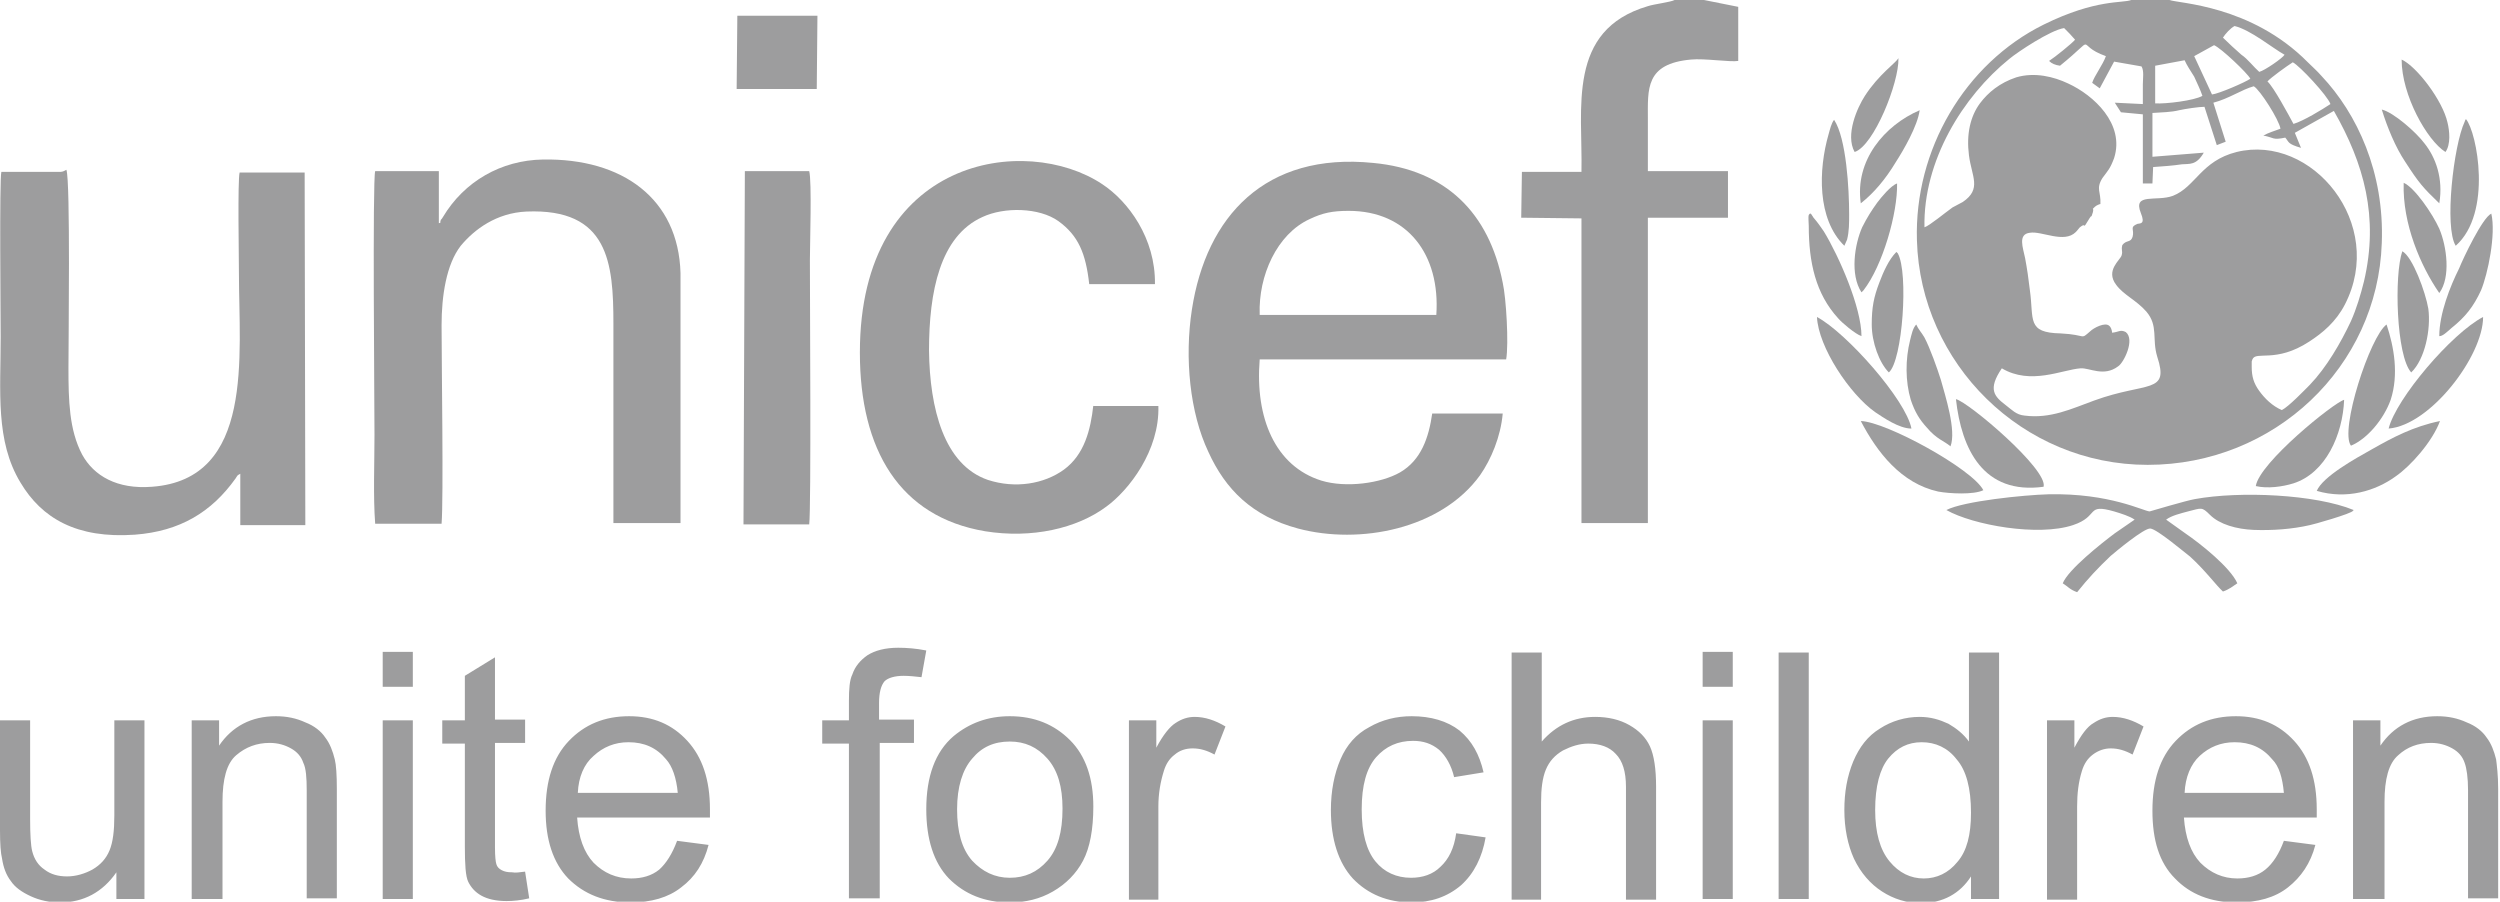 <svg width="244" height="88" viewBox="0 0 244 88" fill="none" xmlns="http://www.w3.org/2000/svg">
<g clip-path="url(#clip0_7716_51301)">
<path d="M210.345 10.09V6.415L213.218 5.88C213.419 6.348 213.82 6.949 214.154 7.484C214.421 8.085 214.755 8.753 214.956 9.355C214.154 9.822 211.347 10.156 210.345 10.09ZM221.303 7.951C221.571 7.617 223.241 6.415 223.776 6.08C224.444 6.415 227.183 9.355 227.451 10.156C226.649 10.691 224.778 11.827 223.843 12.094C223.375 11.226 221.905 8.486 221.303 7.951ZM214.154 5.479L216.092 4.41C216.76 4.677 219.366 7.15 219.633 7.684C219.165 8.018 216.559 9.154 215.891 9.221L214.154 5.479ZM216.96 3.675C217.161 3.341 217.695 2.74 218.096 2.539C219.7 2.94 221.771 4.677 222.974 5.345C222.773 5.68 221.036 6.882 220.502 7.016C219.967 6.548 219.366 5.746 218.764 5.345C218.23 4.878 217.495 4.21 216.96 3.675ZM199.988 5.947C200.256 6.214 200.59 6.348 201.057 6.415C204.933 3.274 202.327 4.343 205.534 5.479C205.267 6.281 204.398 7.417 204.198 8.085L204.933 8.62L206.336 6.014L209.009 6.481C209.276 6.882 209.142 7.684 209.142 8.219C209.142 8.82 209.142 9.488 209.142 10.156L206.403 10.023L207.004 10.958L209.142 11.159V17.907H210.078L210.145 16.304C211.08 16.237 212.082 16.17 212.951 16.036C213.686 15.97 214.354 16.17 215.089 14.9L210.078 15.301V11.025C211.013 10.958 211.882 10.958 212.684 10.758C213.285 10.624 214.622 10.424 215.156 10.424L216.359 14.165L217.227 13.831L216.025 10.023C217.562 9.622 218.764 8.753 219.967 8.419C220.568 8.753 222.439 11.693 222.573 12.562C222.038 12.762 221.37 12.963 220.903 13.23C221.972 13.431 221.771 13.698 223.041 13.431C223.442 13.898 223.241 14.032 224.578 14.433L223.976 12.963L227.785 10.825C230.725 15.97 232.195 21.181 230.725 27.462C230.391 28.799 229.99 30.135 229.455 31.338C228.453 33.476 227.05 35.882 225.446 37.552C224.912 38.087 223.375 39.69 222.707 40.024C221.771 39.623 221.036 38.888 220.502 38.153C219.967 37.418 219.767 36.75 219.767 35.815C219.767 35.681 219.767 35.414 219.767 35.28L219.833 35.08C220.168 34.211 222.105 35.481 225.379 33.342C226.716 32.474 227.985 31.405 228.854 29.734C232.93 21.85 225.647 13.03 218.297 14.834C214.822 15.702 214.287 18.241 212.082 19.11C210.479 19.712 208.14 18.776 208.942 20.781C209.41 21.916 208.875 21.783 208.608 21.85C207.806 22.184 208.341 22.384 208.14 23.119C207.94 23.721 207.539 23.387 207.138 23.921C207.004 24.456 207.205 24.456 207.071 24.923C206.937 25.391 205.467 26.393 206.537 27.797C207.272 28.799 208.474 29.267 209.477 30.402C210.679 31.806 210.011 33.075 210.546 34.812C211.748 38.487 209.543 37.218 204.398 39.089C202.193 39.891 200.122 40.893 197.583 40.559C196.781 40.492 196.313 39.958 195.779 39.557C194.643 38.688 193.975 38.02 195.378 35.948C198.184 37.619 201.258 36.082 203.062 35.948C203.931 35.882 205.334 36.817 206.737 35.748C207.272 35.414 208.407 33.142 207.472 32.407C206.937 32.14 206.804 32.407 206.136 32.474V32.407C206.136 32.474 206.136 32.14 205.935 31.872L205.868 31.806C205.467 31.405 204.332 32.006 203.997 32.34C202.995 33.209 203.73 32.674 201.124 32.541C197.783 32.474 198.518 31.204 198.117 28.331C197.984 27.195 197.85 26.26 197.65 25.191C197.449 24.188 196.915 22.852 198.117 22.718C199.253 22.518 201.458 23.787 202.594 22.651C202.795 22.451 202.862 22.317 202.995 22.184C203.73 21.582 203.129 22.651 203.931 21.315C204.265 20.781 203.997 21.516 204.265 20.714C204.398 20.179 204.064 20.58 204.465 20.179C204.599 20.046 204.933 19.912 205 19.912C205.067 18.709 204.532 18.442 205.2 17.373C205.735 16.638 205.935 16.504 206.336 15.435C207.405 12.094 204.332 9.288 201.859 8.152C200.456 7.484 198.585 7.016 196.781 7.55C195.177 8.085 194.041 9.021 193.24 10.09C192.304 11.359 191.903 13.096 192.171 15.168C192.438 17.239 193.44 18.442 191.569 19.712C191.235 19.912 190.901 20.046 190.567 20.246C189.899 20.714 188.295 22.05 187.827 22.184C187.694 15.702 191.569 9.421 196.113 5.746C196.915 5.078 200.122 2.94 201.458 2.74C201.859 3.14 202.193 3.475 202.527 3.875C202.26 4.21 200.523 5.613 199.988 5.947ZM211.748 0H208.007C207.205 0.334 204.599 -0.134 199.454 2.405C191.77 6.214 186.825 14.633 187.092 23.453C187.426 35.481 197.382 45.37 209.61 45.37C221.972 45.37 232.061 35.815 232.462 23.721C232.729 16.838 230.057 11.092 226.582 7.417C226.114 6.882 225.713 6.548 225.246 6.08C219.7 0.468 212.55 0.334 211.748 0Z" fill="#9D9D9E"/>
<path d="M122.946 30.669C122.812 26.928 124.616 22.852 127.824 21.382C129.093 20.78 130.029 20.58 131.632 20.58C137.379 20.58 140.586 24.856 140.185 30.736H122.946V30.669ZM146.666 40.358H139.784C139.45 42.697 138.715 44.902 136.644 46.105C134.773 47.174 131.365 47.641 128.96 46.906C124.483 45.503 122.478 40.826 122.946 35.08H147.001C147.268 33.543 147.001 29.066 146.666 27.596C145.33 20.78 141.121 16.571 134.038 15.903C123.48 14.834 117.734 21.114 116.331 30.202C115.596 34.946 116.13 40.291 117.935 44.1C119.605 47.775 122.211 50.381 126.688 51.584C132.701 53.187 140.653 51.651 144.461 46.372C145.531 44.835 146.466 42.63 146.666 40.358Z" fill="#9D9D9E"/>
<path d="M42.831 21.783V16.705H36.617C36.349 17.573 36.55 39.49 36.55 42.43C36.55 45.169 36.416 48.443 36.617 51.116H43.098C43.298 48.711 43.098 35.414 43.098 31.739C43.098 28.866 43.566 25.792 44.969 23.988C46.305 22.384 48.443 20.781 51.383 20.647C59.402 20.313 59.869 25.658 59.869 31.605V51.049H66.418V26.661C66.217 19.377 60.738 15.435 52.987 15.569C48.911 15.636 45.303 17.707 43.232 21.181C43.165 21.315 43.098 21.382 43.031 21.449C42.898 21.783 43.098 21.716 42.831 21.783Z" fill="#9D9D9E"/>
<path d="M0.133 16.771C-0.067 17.506 0.066 30.937 0.066 32.874C0.066 38.22 -0.468 43.031 2.004 47.107C4.075 50.581 7.483 52.586 13.163 52.185C17.573 51.851 20.646 49.98 22.985 46.706C23.252 46.305 23.119 46.439 23.453 46.238V51.25H29.8L29.734 16.838H23.386C23.186 17.64 23.319 25.19 23.319 26.66C23.319 34.679 24.856 46.773 14.833 47.508C11.425 47.775 9.154 46.439 8.018 44.367C6.748 41.962 6.681 39.089 6.681 35.881C6.681 33.342 6.882 17.707 6.481 16.571C6.013 16.838 6.013 16.771 5.078 16.771H0.133Z" fill="#9D9D9E"/>
<path d="M106.709 39.557C106.442 41.962 105.84 44.368 103.836 45.838C101.898 47.241 99.092 47.709 96.419 46.84C92.142 45.37 90.739 39.891 90.672 34.211C90.672 28.465 91.742 23.052 95.884 21.181C98.022 20.179 101.43 20.246 103.301 21.582C105.239 22.986 105.974 24.723 106.308 27.73H112.723C112.789 23.253 110.117 19.645 107.578 17.974C100.161 13.03 83.924 15.235 83.924 34.412C83.924 43.9 87.799 50.448 96.152 51.851C100.695 52.586 105.105 51.584 107.978 49.446C110.184 47.842 113.19 43.967 113.057 39.623H106.709V39.557Z" fill="#9D9D9E"/>
<path d="M166.311 0H163.438C163.104 0.2 161.433 0.401 160.832 0.601C152.881 2.94 154.484 10.557 154.351 16.771H148.538L148.471 21.248L154.351 21.315V51.049H160.832V21.248H168.65V16.705H160.832C160.832 15.034 160.832 13.297 160.832 11.626C160.832 8.686 160.565 6.214 165.042 5.813C166.311 5.68 168.917 6.08 169.652 5.947V0.668L166.311 0Z" fill="#9D9D9E"/>
<path d="M72.564 51.183H78.979C79.18 49.646 79.046 28.866 79.046 25.391C79.046 23.921 79.246 17.64 78.979 16.705H72.698L72.564 51.183Z" fill="#9D9D9E"/>
<path d="M189.965 49.78C192.571 51.25 198.919 52.386 202.326 51.25C204.932 50.382 203.529 49.112 206.335 49.914C207.004 50.114 207.872 50.382 208.34 50.716L206.402 52.052C205.066 53.054 201.859 55.593 201.324 56.93C201.859 57.264 201.992 57.531 202.727 57.798C203.796 56.462 204.732 55.46 206.001 54.257C206.469 53.856 209.275 51.517 209.877 51.584C210.545 51.651 213.218 53.923 213.752 54.324C215.289 55.727 216.291 57.13 216.96 57.732C217.561 57.531 217.962 57.197 218.363 56.93C217.695 55.393 214.755 53.054 213.284 52.052L211.414 50.716C211.948 50.315 212.817 50.114 213.552 49.914C214.888 49.58 214.888 49.446 215.69 50.248C216.625 51.183 218.296 51.651 219.966 51.718C221.77 51.785 223.708 51.651 225.445 51.25C225.579 51.25 229.588 50.114 229.655 49.847L229.722 49.78C225.98 48.243 218.63 47.909 214.22 48.711C213.418 48.845 209.81 49.914 209.81 49.914C209.275 49.914 205.934 48.11 199.921 48.243C197.515 48.31 191.635 48.912 189.965 49.78Z" fill="#9D9D9E"/>
<path d="M71.897 8.686H79.715L79.782 1.537H71.964L71.897 8.686Z" fill="#9D9D9E"/>
<path d="M226.114 47.909C229.054 48.777 231.861 47.909 233.798 46.506C235.268 45.503 237.407 43.098 238.142 41.093C235.536 41.628 233.531 42.697 231.527 43.833C229.856 44.768 226.716 46.506 226.114 47.909Z" fill="#9D9D9E"/>
<path d="M193.574 47.842C192.505 45.771 184.086 41.16 181.613 41.093C183.217 44.167 185.556 47.174 189.164 47.976C190.233 48.176 192.638 48.31 193.574 47.842Z" fill="#9D9D9E"/>
<path d="M199.453 47.508C199.921 45.838 192.103 39.223 190.9 38.956C191.435 43.833 193.573 48.31 199.453 47.508Z" fill="#9D9D9E"/>
<path d="M220.167 47.441C221.303 47.708 222.773 47.508 223.842 47.174C226.982 46.172 228.653 42.43 228.787 39.022C227.784 39.289 220.501 45.169 220.167 47.441Z" fill="#9D9D9E"/>
<path d="M233.13 41.828C237.206 41.494 242.351 34.746 242.351 30.937C239.277 32.541 233.865 38.888 233.13 41.828Z" fill="#9D9D9E"/>
<path d="M186.557 41.828C186.022 39.022 180.209 32.474 177.336 30.937C177.47 33.877 180.543 38.487 183.016 40.225C183.817 40.759 185.354 41.828 186.557 41.828Z" fill="#9D9D9E"/>
<path d="M229.454 43.499C231.058 42.831 232.662 40.893 233.33 39.022C234.132 36.55 233.664 33.877 232.929 31.672C231.325 32.808 228.319 42.029 229.454 43.499Z" fill="#9D9D9E"/>
<path d="M190.366 43.566C190.968 42.029 189.832 38.554 189.431 37.084C189.097 36.015 188.362 33.944 187.827 32.941C187.56 32.474 187.226 32.14 187.025 31.672C186.691 32.006 186.558 32.674 186.424 33.209C185.956 35.08 185.956 37.218 186.491 39.022C186.892 40.225 187.359 40.96 188.028 41.695C189.03 42.897 189.765 43.031 190.366 43.566Z" fill="#9D9D9E"/>
<path d="M238.074 32.808C238.408 32.808 238.742 32.474 239.277 32.006C240.613 30.937 241.415 29.935 242.15 28.331C242.818 26.728 243.62 22.852 243.152 20.848C242.284 21.249 240.413 25.191 240.012 26.193C239.143 27.93 238.074 30.603 238.074 32.808Z" fill="#9D9D9E"/>
<path d="M176.535 22.05C176.535 25.592 177.203 28.666 179.408 31.071C179.742 31.472 181.078 32.608 181.68 32.808C181.68 30.002 179.475 24.991 178.005 22.585C177.671 22.117 177.47 21.783 177.002 21.249C176.802 20.981 176.735 20.647 176.535 20.981C176.468 21.182 176.535 21.783 176.535 22.05Z" fill="#9D9D9E"/>
<path d="M182.682 31.672C182.682 33.409 183.417 35.414 184.352 36.349C185.688 35.214 186.29 26.594 185.221 24.723L185.154 24.656L185.087 24.589C184.352 25.324 183.818 26.527 183.417 27.596C182.882 28.999 182.682 30.002 182.682 31.672Z" fill="#9D9D9E"/>
<path d="M235.335 36.349C236.671 35.08 237.273 32.14 237.005 30.135C236.738 28.532 235.468 25.057 234.466 24.523C233.664 26.794 233.865 34.746 235.335 36.349Z" fill="#9D9D9E"/>
<path d="M239.678 23.988C243.286 20.781 241.749 12.896 240.68 11.627C240.613 11.693 240.613 11.693 240.546 11.894C239.477 14.166 238.542 22.184 239.678 23.988Z" fill="#9D9D9E"/>
<path d="M180.009 23.988L180.276 23.386C180.477 22.584 180.477 21.782 180.477 20.914C180.477 18.508 180.21 13.497 179.007 11.693C178.74 12.027 178.606 12.628 178.472 13.096C177.47 16.571 177.336 21.382 180.009 23.988Z" fill="#9D9D9E"/>
<path d="M238.074 28.599C239.21 27.062 238.809 24.055 238.074 22.318C237.406 20.848 235.669 18.308 234.6 17.841C234.466 21.85 236.27 25.993 238.074 28.599Z" fill="#9D9D9E"/>
<path d="M181.68 28.531C181.747 28.465 181.747 28.465 181.881 28.331C183.751 25.925 185.221 20.78 185.155 17.907C184.553 18.108 183.618 19.244 183.217 19.778C182.682 20.513 182.215 21.248 181.747 22.184C181.012 23.854 180.544 26.794 181.68 28.531Z" fill="#9D9D9E"/>
<path d="M181.613 19.845C182.882 18.843 184.018 17.506 185.021 15.836C185.756 14.7 187.159 12.295 187.359 10.758C183.951 12.228 181.011 15.636 181.613 19.845Z" fill="#9D9D9E"/>
<path d="M238.075 19.845C238.476 17.44 237.741 15.368 236.605 13.965C235.803 12.896 233.598 10.958 232.462 10.691C232.996 12.428 233.798 14.366 234.734 15.769C236.07 17.84 236.471 18.308 238.075 19.845Z" fill="#9D9D9E"/>
<path d="M238.676 14.834C239.21 14.098 239.077 12.762 238.876 11.96C238.409 9.822 235.869 6.481 234.399 5.813C234.399 9.288 236.872 13.698 238.676 14.834Z" fill="#9D9D9E"/>
<path d="M181.012 14.834C182.883 14.232 185.355 8.085 185.288 5.68C185.021 6.147 183.35 7.283 182.014 9.355C181.279 10.491 180.076 13.163 181.012 14.834Z" fill="#9D9D9E"/>
<path d="M11.359 87.743V85.137C10.023 87.074 8.152 88.077 5.88 88.077C4.811 88.077 3.875 87.876 3.007 87.475C2.138 87.074 1.47 86.607 1.069 86.005C0.601 85.404 0.334 84.669 0.2 83.8C0.067 83.266 0 82.33 0 81.061V70.303H2.94V79.925C2.94 81.462 3.007 82.531 3.14 83.065C3.341 83.867 3.742 84.469 4.343 84.869C4.945 85.337 5.68 85.538 6.548 85.538C7.417 85.538 8.285 85.27 9.021 84.869C9.822 84.402 10.357 83.8 10.691 82.999C11.025 82.197 11.159 81.061 11.159 79.591V70.303H14.099V87.743H11.359ZM18.709 87.743V70.303H21.382V72.775C22.651 70.904 24.522 69.902 26.928 69.902C27.997 69.902 28.932 70.103 29.801 70.503C30.67 70.838 31.338 71.372 31.739 71.973C32.206 72.575 32.474 73.31 32.674 74.112C32.808 74.646 32.875 75.648 32.875 76.985V87.676H29.935V77.118C29.935 75.916 29.868 74.98 29.601 74.446C29.4 73.844 28.999 73.377 28.398 73.043C27.797 72.708 27.128 72.508 26.326 72.508C25.057 72.508 23.988 72.909 23.052 73.711C22.117 74.513 21.716 76.049 21.716 78.254V87.743H18.709ZM37.352 67.029V63.621H40.292V67.029H37.352ZM37.352 87.743V70.303H40.292V87.743H37.352ZM51.25 85.07L51.651 87.676C50.849 87.876 50.047 87.943 49.446 87.943C48.377 87.943 47.575 87.743 46.973 87.409C46.372 87.074 45.971 86.607 45.704 86.072C45.437 85.538 45.37 84.335 45.37 82.598V72.575H43.165V70.303H45.37V65.96L48.31 64.156V70.236H51.25V72.508H48.31V82.731C48.31 83.6 48.377 84.134 48.443 84.335C48.51 84.602 48.711 84.803 48.978 84.936C49.245 85.07 49.513 85.137 49.98 85.137C50.314 85.204 50.715 85.137 51.25 85.07ZM66.084 82.063L69.157 82.464C68.689 84.268 67.821 85.604 66.484 86.607C65.215 87.609 63.544 88.077 61.54 88.077C59.001 88.077 56.996 87.275 55.459 85.738C53.989 84.201 53.254 81.996 53.254 79.123C53.254 76.183 53.989 73.911 55.526 72.308C57.063 70.704 59.001 69.902 61.406 69.902C63.745 69.902 65.616 70.704 67.086 72.308C68.556 73.911 69.291 76.116 69.291 78.989C69.291 79.19 69.291 79.457 69.291 79.791H56.328C56.462 81.729 56.996 83.199 57.932 84.201C58.934 85.204 60.137 85.738 61.607 85.738C62.676 85.738 63.611 85.471 64.346 84.869C65.014 84.268 65.616 83.333 66.084 82.063ZM56.395 77.386H66.15C66.017 75.916 65.616 74.78 65.014 74.112C64.079 72.976 62.876 72.441 61.339 72.441C60.003 72.441 58.867 72.909 57.932 73.778C56.996 74.579 56.462 75.849 56.395 77.386ZM82.855 87.743V72.575H80.249V70.303H82.855V68.432C82.855 67.229 82.922 66.361 83.189 65.826C83.456 65.024 83.991 64.423 84.659 63.955C85.394 63.487 86.396 63.22 87.666 63.22C88.468 63.22 89.403 63.287 90.405 63.487L89.938 66.093C89.336 66.027 88.735 65.96 88.2 65.96C87.332 65.96 86.664 66.16 86.329 66.494C85.995 66.895 85.795 67.563 85.795 68.632V70.236H89.203V72.508H85.862V87.676H82.855V87.743ZM90.405 78.989C90.405 75.782 91.274 73.377 93.078 71.84C94.615 70.57 96.419 69.902 98.557 69.902C100.963 69.902 102.9 70.704 104.437 72.241C105.974 73.778 106.709 75.983 106.709 78.722C106.709 80.927 106.375 82.731 105.707 84.001C105.039 85.27 104.036 86.273 102.767 87.008C101.497 87.743 100.094 88.077 98.557 88.077C96.085 88.077 94.147 87.275 92.61 85.738C91.14 84.201 90.405 81.929 90.405 78.989ZM93.412 78.989C93.412 81.194 93.88 82.865 94.882 84.001C95.885 85.07 97.087 85.671 98.557 85.671C100.027 85.671 101.23 85.137 102.232 84.001C103.235 82.865 103.702 81.194 103.702 78.923C103.702 76.784 103.235 75.181 102.232 74.045C101.23 72.909 100.027 72.374 98.557 72.374C97.02 72.374 95.818 72.909 94.882 74.045C93.947 75.114 93.412 76.784 93.412 78.989ZM110.184 87.743V70.303H112.856V72.976C113.525 71.706 114.193 70.904 114.727 70.57C115.329 70.169 115.93 69.969 116.598 69.969C117.601 69.969 118.603 70.303 119.605 70.904L118.536 73.644C117.801 73.243 117.133 73.043 116.398 73.043C115.73 73.043 115.128 73.243 114.661 73.644C114.126 74.045 113.792 74.579 113.591 75.248C113.257 76.317 113.057 77.453 113.057 78.722V87.809H110.184V87.743ZM142.123 81.328L144.996 81.729C144.662 83.667 143.86 85.27 142.591 86.406C141.254 87.542 139.651 88.077 137.78 88.077C135.441 88.077 133.503 87.275 132.033 85.738C130.63 84.201 129.895 81.929 129.895 79.056C129.895 77.185 130.229 75.515 130.831 74.112C131.432 72.708 132.367 71.639 133.637 70.971C134.907 70.236 136.31 69.902 137.78 69.902C139.651 69.902 141.254 70.37 142.457 71.305C143.66 72.308 144.395 73.644 144.796 75.381L141.922 75.849C141.655 74.713 141.121 73.778 140.452 73.176C139.717 72.575 138.916 72.308 137.913 72.308C136.443 72.308 135.241 72.842 134.305 73.911C133.37 74.98 132.902 76.651 132.902 78.989C132.902 81.328 133.37 82.999 134.238 84.068C135.107 85.137 136.31 85.671 137.713 85.671C138.849 85.671 139.851 85.337 140.586 84.602C141.388 83.867 141.922 82.798 142.123 81.328ZM147.535 87.743V63.688H150.475V72.374C151.878 70.771 153.616 69.969 155.687 69.969C156.957 69.969 158.093 70.236 159.028 70.771C159.963 71.305 160.632 71.973 161.033 72.842C161.434 73.711 161.634 75.047 161.634 76.784V87.809H158.694V76.784C158.694 75.314 158.36 74.245 157.692 73.577C157.09 72.909 156.155 72.575 155.019 72.575C154.15 72.575 153.348 72.842 152.547 73.243C151.745 73.711 151.21 74.312 150.876 75.114C150.542 75.916 150.408 76.985 150.408 78.321V87.809H147.535V87.743ZM166.178 67.029V63.621H169.118V67.029H166.178ZM166.178 87.743V70.303H169.118V87.743H166.178ZM173.594 87.743V63.688H176.534V87.743H173.594ZM192.37 87.743V85.538C191.301 87.208 189.631 88.144 187.493 88.144C186.09 88.144 184.82 87.743 183.684 87.008C182.548 86.273 181.613 85.204 180.944 83.8C180.343 82.464 180.009 80.86 180.009 79.056C180.009 77.319 180.276 75.782 180.878 74.312C181.479 72.909 182.281 71.84 183.484 71.105C184.62 70.37 185.956 69.969 187.359 69.969C188.428 69.969 189.297 70.236 190.165 70.637C190.967 71.105 191.635 71.639 192.17 72.374V63.688H195.11V87.743H192.37ZM183.016 79.056C183.016 81.261 183.484 82.932 184.419 84.068C185.355 85.204 186.49 85.738 187.76 85.738C189.03 85.738 190.165 85.204 191.034 84.134C191.97 83.065 192.37 81.462 192.37 79.323C192.37 76.918 191.903 75.181 190.967 74.112C190.099 72.976 188.896 72.441 187.56 72.441C186.223 72.441 185.154 72.976 184.285 74.045C183.484 75.047 183.016 76.718 183.016 79.056ZM199.787 87.743V70.303H202.46V72.976C203.128 71.706 203.73 70.904 204.331 70.57C204.932 70.169 205.534 69.969 206.202 69.969C207.204 69.969 208.206 70.303 209.209 70.904L208.14 73.644C207.405 73.243 206.736 73.043 206.001 73.043C205.4 73.043 204.799 73.243 204.264 73.644C203.73 74.045 203.396 74.579 203.195 75.248C202.861 76.317 202.727 77.453 202.727 78.722V87.809H199.787V87.743ZM222.907 82.063L225.98 82.464C225.512 84.268 224.577 85.604 223.307 86.607C222.038 87.609 220.367 88.077 218.296 88.077C215.757 88.077 213.752 87.275 212.282 85.738C210.746 84.201 210.077 81.996 210.077 79.123C210.077 76.183 210.812 73.911 212.349 72.308C213.886 70.704 215.824 69.902 218.229 69.902C220.568 69.902 222.439 70.704 223.909 72.308C225.379 73.911 226.114 76.116 226.114 78.989C226.114 79.19 226.114 79.457 226.114 79.791H213.151C213.285 81.729 213.819 83.199 214.755 84.201C215.757 85.204 216.96 85.738 218.363 85.738C219.432 85.738 220.367 85.471 221.102 84.869C221.837 84.268 222.439 83.333 222.907 82.063ZM213.218 77.386H222.907C222.773 75.916 222.439 74.78 221.771 74.112C220.835 72.976 219.632 72.441 218.096 72.441C216.759 72.441 215.623 72.909 214.688 73.778C213.819 74.579 213.285 75.849 213.218 77.386ZM229.655 87.743V70.303H232.328V72.775C233.597 70.904 235.468 69.902 237.874 69.902C238.943 69.902 239.878 70.103 240.747 70.503C241.616 70.838 242.284 71.372 242.685 71.973C243.153 72.575 243.42 73.31 243.62 74.112C243.687 74.646 243.821 75.648 243.821 76.985V87.676H240.881V77.118C240.881 75.916 240.747 74.98 240.547 74.446C240.346 73.844 239.945 73.377 239.344 73.043C238.742 72.708 238.074 72.508 237.272 72.508C236.003 72.508 234.934 72.909 234.065 73.711C233.13 74.513 232.729 76.049 232.729 78.254V87.743H229.655Z" fill="#9D9D9E"/>
</g>
<defs>
<clipPath id="clip0_7716_51301">
<rect width="243.821" height="88" fill="white"/>
</clipPath>
</defs>
</svg>
